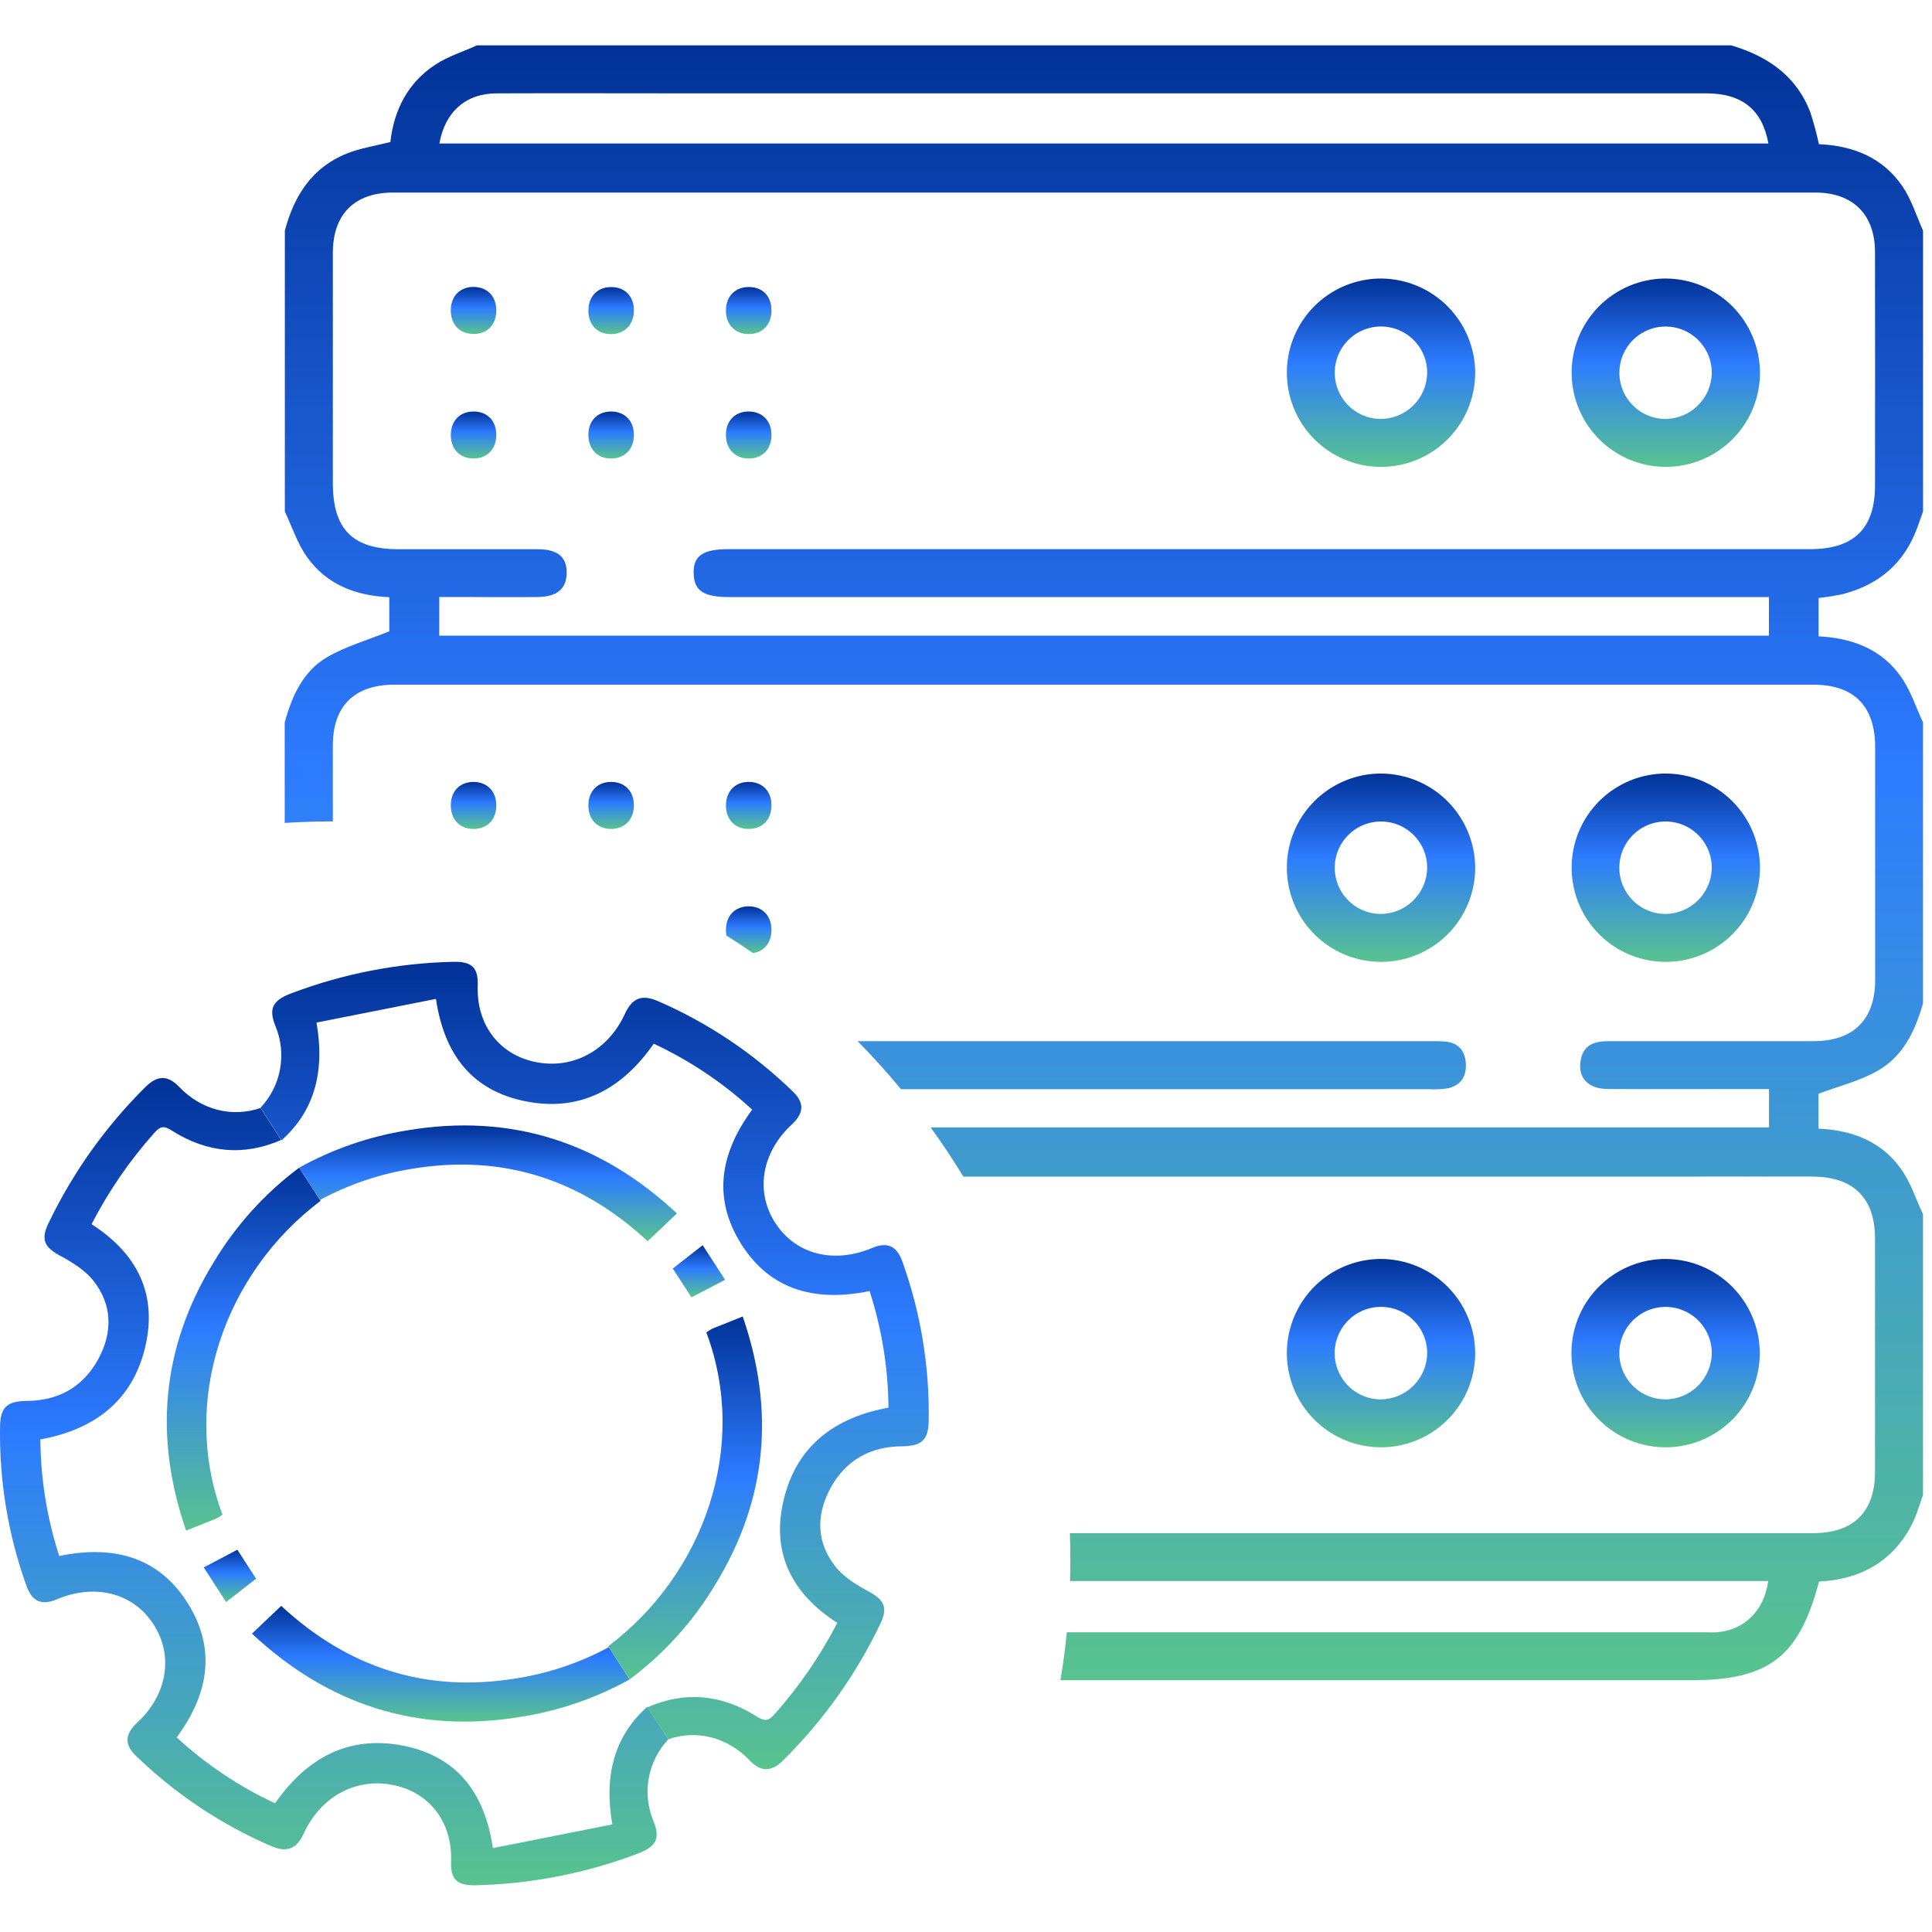 <svg width="90" height="90" viewBox="0 0 90 90" fill="none" xmlns="http://www.w3.org/2000/svg">
<path d="M67.328 48.52C67.03 48.493 66.732 48.502 66.433 48.502H39.951C40.657 49.217 41.33 49.962 41.97 50.738H66.547C66.845 50.756 67.145 50.743 67.441 50.698C68.037 50.569 68.315 50.161 68.285 49.56C68.255 48.96 67.948 48.578 67.328 48.52ZM85.935 27.651C87.575 27.204 88.722 26.198 89.311 24.588C89.404 24.335 89.493 24.081 89.583 23.826V10.742C89.271 10.052 89.047 9.301 88.627 8.685C87.713 7.343 86.341 6.787 84.731 6.716C84.624 6.212 84.49 5.715 84.33 5.225C83.675 3.521 82.328 2.611 80.645 2.113H22.213C21.568 2.411 20.872 2.623 20.287 3.007C18.989 3.855 18.349 5.139 18.185 6.616C17.486 6.795 16.796 6.896 16.166 7.148C14.535 7.795 13.702 9.119 13.269 10.742V23.832C13.606 24.542 13.852 25.316 14.301 25.946C15.207 27.221 16.549 27.751 18.135 27.82V29.41C17.115 29.823 16.109 30.105 15.237 30.615C14.113 31.271 13.597 32.43 13.263 33.653V38.335C13.994 38.288 14.73 38.264 15.471 38.264H15.505C15.505 37.085 15.505 35.906 15.505 34.727C15.505 32.886 16.512 31.895 18.375 31.895C40.406 31.895 62.438 31.895 84.471 31.895C86.363 31.895 87.35 32.892 87.351 34.797C87.351 38.417 87.351 42.036 87.351 45.655C87.351 47.496 86.341 48.498 84.488 48.501C81.308 48.501 78.128 48.501 74.948 48.501C74.284 48.501 73.755 48.658 73.632 49.404C73.496 50.212 73.979 50.726 74.903 50.73C77.114 50.742 79.324 50.73 81.535 50.73H82.408V52.519H43.354C43.891 53.261 44.398 54.025 44.876 54.81C56.324 54.81 67.773 54.81 79.223 54.81C80.962 54.81 82.701 54.803 84.44 54.81C86.348 54.821 87.344 55.81 87.345 57.693C87.345 61.312 87.345 64.931 87.345 68.551C87.345 70.439 86.347 71.422 84.436 71.422H49.84C49.855 71.83 49.862 72.242 49.862 72.653C49.862 72.987 49.862 73.321 49.847 73.652H82.368C82.188 75.036 81.244 75.947 79.961 76.037C79.788 76.049 79.613 76.037 79.439 76.037H49.697C49.623 76.788 49.524 77.533 49.399 78.272H78.758C82.398 78.272 83.809 77.193 84.737 73.675C86.648 73.576 88.153 72.766 89.059 71.024C89.286 70.59 89.411 70.105 89.581 69.643V56.563C89.246 55.854 89.003 55.073 88.554 54.45C87.646 53.177 86.297 52.646 84.713 52.576V50.95C85.658 50.598 86.603 50.365 87.426 49.906C88.644 49.235 89.214 48.038 89.581 46.739V33.653C89.247 32.942 89.006 32.162 88.56 31.533C87.658 30.253 86.311 29.722 84.717 29.644V27.856C85.126 27.812 85.533 27.746 85.935 27.657V27.651ZM23.145 4.349C26.126 4.338 29.107 4.349 32.088 4.349H79.476C81.141 4.349 82.089 5.094 82.379 6.683H20.468C20.736 5.197 21.705 4.349 23.145 4.349ZM84.315 25.582C80.936 25.582 77.557 25.582 74.179 25.582H33.932C32.74 25.582 32.292 25.892 32.313 26.709C32.334 27.526 32.777 27.814 33.983 27.814H82.404V29.61H20.463V27.812H21.915C22.958 27.812 24.002 27.823 25.045 27.812C25.959 27.8 26.387 27.426 26.397 26.69C26.408 25.954 25.99 25.588 25.056 25.585C22.894 25.585 20.733 25.585 18.573 25.585C16.413 25.585 15.505 24.648 15.505 22.492C15.505 18.924 15.505 15.354 15.505 11.784C15.505 9.982 16.513 8.97 18.314 8.97C40.398 8.97 62.48 8.97 84.561 8.97C86.317 8.97 87.342 9.992 87.345 11.738C87.351 15.359 87.351 18.979 87.345 22.597C87.353 24.621 86.364 25.582 84.315 25.582Z" fill="url(#paint0_linear_222_16901)"/>
<path d="M77.591 58.647C76.724 58.647 75.877 58.904 75.156 59.385C74.435 59.866 73.873 60.549 73.54 61.349C73.207 62.15 73.119 63.03 73.286 63.881C73.454 64.731 73.869 65.513 74.48 66.127C75.091 66.742 75.87 67.161 76.719 67.334C77.569 67.506 78.45 67.422 79.252 67.094C80.054 66.766 80.741 66.208 81.226 65.49C81.711 64.772 81.972 63.926 81.978 63.059C81.98 61.893 81.52 60.773 80.697 59.945C79.875 59.118 78.757 58.651 77.591 58.647V58.647ZM77.544 65.188C77.12 65.18 76.708 65.046 76.36 64.804C76.011 64.562 75.742 64.223 75.586 63.829C75.429 63.435 75.393 63.003 75.481 62.588C75.569 62.173 75.777 61.793 76.08 61.496C76.383 61.2 76.766 60.999 77.183 60.919C77.6 60.839 78.031 60.884 78.422 61.049C78.813 61.213 79.147 61.489 79.381 61.842C79.616 62.195 79.742 62.61 79.742 63.034C79.736 63.611 79.501 64.162 79.089 64.566C78.677 64.97 78.121 65.194 77.544 65.188Z" fill="url(#paint1_linear_222_16901)"/>
<path d="M64.318 58.647C63.452 58.65 62.606 58.91 61.887 59.392C61.168 59.875 60.608 60.56 60.278 61.361C59.947 62.162 59.862 63.042 60.031 63.892C60.2 64.741 60.617 65.522 61.23 66.135C61.842 66.747 62.622 67.165 63.471 67.335C64.32 67.506 65.201 67.421 66.002 67.091C66.803 66.762 67.489 66.202 67.972 65.484C68.456 64.765 68.716 63.92 68.72 63.053C68.72 62.475 68.607 61.902 68.386 61.368C68.165 60.833 67.841 60.348 67.432 59.938C67.023 59.529 66.538 59.205 66.004 58.983C65.469 58.762 64.897 58.647 64.318 58.647V58.647ZM64.303 65.189C63.879 65.184 63.466 65.055 63.115 64.816C62.765 64.577 62.493 64.24 62.333 63.847C62.173 63.455 62.132 63.023 62.216 62.608C62.3 62.192 62.505 61.81 62.805 61.51C63.105 61.21 63.486 61.005 63.902 60.922C64.318 60.837 64.749 60.878 65.142 61.038C65.535 61.198 65.871 61.47 66.11 61.821C66.349 62.171 66.479 62.585 66.484 63.009C66.484 63.295 66.428 63.579 66.318 63.843C66.209 64.108 66.048 64.348 65.845 64.551C65.643 64.753 65.402 64.914 65.138 65.023C64.873 65.133 64.59 65.189 64.303 65.189V65.189Z" fill="url(#paint2_linear_222_16901)"/>
<path d="M77.561 12.975C76.695 12.982 75.85 13.246 75.134 13.733C74.418 14.22 73.862 14.908 73.535 15.71C73.209 16.512 73.128 17.393 73.302 18.242C73.476 19.09 73.897 19.868 74.512 20.478C75.127 21.087 75.909 21.501 76.759 21.667C77.609 21.833 78.489 21.744 79.288 21.41C80.088 21.077 80.77 20.515 81.25 19.794C81.731 19.073 81.987 18.226 81.986 17.36C81.981 16.192 81.511 15.074 80.682 14.251C79.852 13.429 78.729 12.97 77.561 12.975ZM77.538 19.516C77.115 19.506 76.703 19.371 76.356 19.128C76.009 18.885 75.741 18.546 75.586 18.151C75.431 17.757 75.396 17.325 75.485 16.911C75.574 16.497 75.784 16.118 76.087 15.822C76.391 15.526 76.775 15.327 77.191 15.248C77.608 15.17 78.038 15.216 78.428 15.382C78.818 15.547 79.151 15.824 79.385 16.177C79.618 16.531 79.743 16.945 79.742 17.369C79.738 17.655 79.678 17.937 79.565 18.199C79.453 18.462 79.289 18.7 79.085 18.899C78.88 19.098 78.638 19.255 78.373 19.361C78.108 19.467 77.824 19.519 77.538 19.516V19.516Z" fill="url(#paint3_linear_222_16901)"/>
<path d="M64.332 12.975C63.466 12.975 62.619 13.232 61.899 13.713C61.178 14.193 60.616 14.877 60.283 15.676C59.95 16.476 59.862 17.356 60.029 18.206C60.195 19.056 60.61 19.837 61.22 20.452C61.83 21.067 62.608 21.487 63.457 21.66C64.306 21.833 65.187 21.751 65.989 21.424C66.791 21.097 67.478 20.541 67.964 19.824C68.45 19.107 68.713 18.262 68.72 17.396C68.724 16.228 68.263 15.106 67.441 14.277C66.618 13.448 65.5 12.98 64.332 12.975V12.975ZM64.305 19.517C63.881 19.512 63.468 19.382 63.118 19.144C62.768 18.905 62.495 18.568 62.336 18.176C62.176 17.783 62.135 17.352 62.219 16.937C62.303 16.521 62.508 16.14 62.807 15.84C63.107 15.541 63.489 15.336 63.904 15.252C64.319 15.168 64.75 15.209 65.143 15.368C65.535 15.528 65.872 15.8 66.111 16.151C66.349 16.501 66.479 16.914 66.484 17.338C66.484 17.624 66.428 17.908 66.319 18.172C66.209 18.437 66.049 18.677 65.846 18.879C65.644 19.082 65.404 19.242 65.139 19.352C64.875 19.461 64.591 19.517 64.305 19.517V19.517Z" fill="url(#paint4_linear_222_16901)"/>
<path d="M29.529 20.233C29.542 20.888 29.143 21.334 28.518 21.359C27.856 21.385 27.405 20.938 27.409 20.258C27.409 19.605 27.825 19.176 28.453 19.17C29.08 19.164 29.517 19.583 29.529 20.233Z" fill="url(#paint5_linear_222_16901)"/>
<path d="M21 20.27C21 19.617 21.407 19.18 22.036 19.17C22.699 19.156 23.134 19.608 23.119 20.295C23.105 20.944 22.672 21.365 22.046 21.359C21.42 21.354 21.001 20.921 21 20.27Z" fill="url(#paint6_linear_222_16901)"/>
<path d="M35.938 20.233C35.952 20.888 35.551 21.336 34.926 21.359C34.266 21.385 33.814 20.936 33.817 20.256C33.817 19.604 34.235 19.176 34.861 19.17C35.487 19.164 35.927 19.583 35.938 20.233Z" fill="url(#paint7_linear_222_16901)"/>
<path d="M35.939 14.485C35.93 15.135 35.511 15.563 34.88 15.564C34.223 15.564 33.792 15.098 33.818 14.415C33.841 13.77 34.277 13.357 34.915 13.371C35.553 13.386 35.946 13.823 35.939 14.485Z" fill="url(#paint8_linear_222_16901)"/>
<path d="M29.529 14.521C29.502 15.163 29.061 15.578 28.427 15.564C27.794 15.551 27.399 15.101 27.409 14.446C27.42 13.769 27.88 13.336 28.547 13.376C29.167 13.407 29.556 13.863 29.529 14.521Z" fill="url(#paint9_linear_222_16901)"/>
<path d="M22.025 15.558C21.399 15.542 20.992 15.099 21 14.446C21 13.77 21.466 13.333 22.131 13.368C22.751 13.403 23.143 13.857 23.119 14.515C23.095 15.172 22.66 15.576 22.025 15.558Z" fill="url(#paint10_linear_222_16901)"/>
<path d="M77.643 36.035C76.773 36.026 75.921 36.276 75.194 36.753C74.467 37.23 73.898 37.912 73.559 38.712C73.221 39.513 73.127 40.397 73.292 41.251C73.456 42.104 73.871 42.89 74.482 43.508C75.094 44.126 75.876 44.548 76.728 44.721C77.58 44.893 78.464 44.809 79.268 44.478C80.072 44.148 80.76 43.586 81.244 42.863C81.728 42.141 81.986 41.291 81.986 40.422C81.983 39.267 81.526 38.159 80.713 37.339C79.9 36.518 78.798 36.05 77.643 36.035V36.035ZM77.538 42.575C77.114 42.566 76.703 42.431 76.355 42.188C76.007 41.945 75.738 41.605 75.583 41.211C75.428 40.816 75.393 40.384 75.482 39.969C75.571 39.554 75.781 39.175 76.085 38.879C76.388 38.583 76.773 38.384 77.19 38.305C77.607 38.227 78.037 38.273 78.428 38.439C78.819 38.604 79.152 38.882 79.385 39.236C79.619 39.59 79.743 40.005 79.742 40.429C79.733 41.005 79.496 41.555 79.083 41.957C78.67 42.359 78.115 42.582 77.538 42.575V42.575Z" fill="url(#paint11_linear_222_16901)"/>
<path d="M64.336 36.035C63.47 36.034 62.623 36.29 61.902 36.77C61.181 37.25 60.618 37.933 60.285 38.732C59.951 39.532 59.862 40.412 60.028 41.262C60.194 42.112 60.608 42.894 61.217 43.509C61.827 44.125 62.605 44.546 63.454 44.719C64.302 44.893 65.183 44.812 65.986 44.485C66.788 44.159 67.476 43.603 67.963 42.886C68.449 42.169 68.713 41.325 68.72 40.459C68.725 39.291 68.266 38.169 67.444 37.339C66.622 36.509 65.504 36.04 64.336 36.035V36.035ZM64.28 42.575C63.856 42.566 63.444 42.431 63.097 42.188C62.75 41.945 62.481 41.606 62.326 41.211C62.171 40.817 62.135 40.386 62.224 39.971C62.313 39.557 62.522 39.178 62.825 38.882C63.128 38.585 63.512 38.385 63.928 38.306C64.345 38.227 64.775 38.273 65.166 38.437C65.556 38.601 65.89 38.877 66.124 39.23C66.359 39.583 66.484 39.998 66.484 40.422C66.481 40.708 66.421 40.99 66.309 41.254C66.196 41.517 66.033 41.755 65.828 41.955C65.623 42.155 65.381 42.313 65.115 42.419C64.85 42.526 64.566 42.579 64.28 42.575Z" fill="url(#paint12_linear_222_16901)"/>
<path d="M29.529 37.51C29.529 38.166 29.125 38.601 28.496 38.615C27.833 38.628 27.394 38.176 27.409 37.491C27.421 36.843 27.845 36.421 28.478 36.425C29.112 36.43 29.524 36.857 29.529 37.51Z" fill="url(#paint13_linear_222_16901)"/>
<path d="M34.868 38.615C34.236 38.615 33.825 38.181 33.817 37.528C33.817 36.849 34.265 36.401 34.925 36.425C35.553 36.449 35.952 36.892 35.937 37.549C35.922 38.206 35.502 38.619 34.868 38.615Z" fill="url(#paint14_linear_222_16901)"/>
<path d="M35.937 43.318C35.937 43.914 35.606 44.318 35.077 44.4C34.672 44.118 34.259 43.844 33.841 43.581C33.822 43.483 33.814 43.383 33.817 43.283C33.832 42.635 34.265 42.215 34.892 42.221C35.52 42.227 35.936 42.665 35.937 43.318Z" fill="url(#paint15_linear_222_16901)"/>
<path d="M23.119 37.488C23.134 38.145 22.735 38.59 22.11 38.615C21.445 38.64 20.997 38.194 21 37.515C21 36.862 21.414 36.433 22.043 36.425C22.672 36.418 23.108 36.844 23.119 37.488Z" fill="url(#paint16_linear_222_16901)"/>
<path d="M7.179 52.783C6.034 54.071 5.055 55.497 4.265 57.028C6.392 58.394 7.365 60.3 6.751 62.801C6.155 65.249 4.408 66.595 1.88 67.054C1.894 68.898 2.191 70.73 2.759 72.484C5.398 71.937 7.543 72.589 8.871 74.892C10.048 76.934 9.688 78.963 8.23 80.935C9.591 82.188 11.138 83.224 12.815 84.005C14.295 81.875 16.263 80.821 18.788 81.322C21.259 81.816 22.571 83.466 22.961 86.092L28.524 84.989C28.126 82.708 28.618 80.874 30.154 79.507L31.133 81.024C30.663 81.523 30.347 82.148 30.224 82.823C30.1 83.497 30.175 84.193 30.438 84.827C30.765 85.632 30.577 86.019 29.724 86.343C27.305 87.264 24.746 87.764 22.158 87.823C21.282 87.842 20.983 87.551 21.013 86.706C21.079 84.888 20.006 83.484 18.296 83.15C16.564 82.81 14.939 83.695 14.155 85.403C13.819 86.134 13.368 86.313 12.637 86C10.296 84.99 8.157 83.562 6.326 81.786C5.788 81.264 5.813 80.786 6.393 80.247C7.796 78.946 8.096 77.117 7.146 75.659C6.197 74.201 4.427 73.753 2.643 74.504C1.941 74.802 1.495 74.604 1.236 73.884C0.377 71.5 -0.04 68.98 0.003 66.446C0.016 65.564 0.327 65.268 1.231 65.262C2.722 65.252 3.871 64.614 4.581 63.307C5.265 62.044 5.219 60.764 4.357 59.668C3.965 59.17 3.363 58.799 2.786 58.489C2.085 58.112 1.892 57.744 2.245 57.012C3.377 54.641 4.91 52.485 6.776 50.636C7.332 50.081 7.82 50.082 8.34 50.626C9.383 51.717 10.815 52.068 12.138 51.613L13.1 53.103C11.373 53.861 9.655 53.715 8.006 52.668C7.644 52.436 7.471 52.448 7.179 52.783Z" fill="url(#paint17_linear_222_16901)"/>
<path d="M13.937 54.394L14.934 55.939C10.437 59.33 8.383 65.283 10.364 70.558C10.275 70.626 10.181 70.686 10.082 70.737C9.635 70.919 9.197 71.092 8.669 71.301C7.179 66.978 7.498 62.804 9.951 58.806C10.98 57.09 12.334 55.592 13.937 54.394V54.394Z" fill="url(#paint18_linear_222_16901)"/>
<path d="M28.36 76.731L29.331 78.235C27.771 79.099 26.074 79.686 24.313 79.969C19.433 80.791 15.268 79.401 11.736 76.102L13.1 74.807C16.176 77.664 19.818 78.889 24.076 78.181C25.576 77.943 27.024 77.453 28.36 76.731V76.731Z" fill="url(#paint19_linear_222_16901)"/>
<path d="M11.057 72.192L11.928 73.541L10.534 74.631L9.491 73.016L11.057 72.192Z" fill="url(#paint20_linear_222_16901)"/>
<path d="M36.089 79.845C37.234 78.557 38.213 77.131 39.004 75.6C36.876 74.233 35.901 72.32 36.517 69.827C37.113 67.379 38.86 66.031 41.388 65.574C41.374 63.729 41.077 61.897 40.509 60.142C37.871 60.689 35.726 60.038 34.398 57.735C33.221 55.693 33.582 53.664 35.04 51.692C33.678 50.438 32.131 49.402 30.453 48.62C28.975 50.75 27.007 51.805 24.482 51.303C22.011 50.808 20.699 49.158 20.308 46.533L14.744 47.636C15.143 49.916 14.651 51.753 13.116 53.118L12.137 51.601C12.607 51.102 12.923 50.477 13.046 49.802C13.169 49.128 13.095 48.432 12.831 47.798C12.505 46.995 12.693 46.606 13.545 46.282C15.964 45.362 18.523 44.863 21.11 44.805C21.987 44.784 22.285 45.077 22.255 45.92C22.189 47.739 23.261 49.143 24.971 49.478C26.704 49.817 28.329 48.933 29.113 47.223C29.449 46.493 29.899 46.314 30.631 46.627C32.974 47.641 35.113 49.074 36.942 50.856C37.48 51.376 37.455 51.856 36.875 52.394C35.472 53.694 35.173 55.524 36.122 56.98C37.072 58.437 38.841 58.887 40.625 58.136C41.327 57.838 41.773 58.036 42.032 58.757C42.889 61.14 43.306 63.658 43.262 66.189C43.249 67.07 42.939 67.366 42.034 67.373C40.543 67.382 39.394 68.02 38.684 69.329C38 70.591 38.047 71.87 38.908 72.966C39.3 73.464 39.902 73.835 40.479 74.145C41.18 74.522 41.373 74.89 41.019 75.622C39.888 77.993 38.355 80.15 36.489 81.997C35.933 82.553 35.445 82.552 34.925 82.008C33.882 80.917 32.451 80.566 31.127 81.023L30.164 79.532C31.89 78.773 33.61 78.919 35.259 79.966C35.629 80.192 35.797 80.18 36.089 79.845Z" fill="url(#paint21_linear_222_16901)"/>
<path d="M29.331 78.234L28.334 76.689C32.832 73.298 34.885 67.346 32.904 62.071C32.992 62.003 33.087 61.942 33.186 61.891C33.633 61.709 34.071 61.537 34.599 61.327C36.089 65.65 35.77 69.824 33.317 73.821C32.288 75.537 30.934 77.036 29.331 78.234V78.234Z" fill="url(#paint22_linear_222_16901)"/>
<path d="M14.909 55.898L13.939 54.394C15.498 53.529 17.196 52.942 18.956 52.659C23.837 51.836 28.001 53.229 31.534 56.526L30.17 57.821C27.094 54.964 23.452 53.74 19.193 54.447C17.694 54.685 16.245 55.176 14.909 55.898V55.898Z" fill="url(#paint23_linear_222_16901)"/>
<path d="M32.211 60.436L31.34 59.094C31.788 58.741 32.242 58.388 32.733 58.006L33.776 59.619L32.211 60.436Z" fill="url(#paint24_linear_222_16901)"/>
<defs>
<linearGradient id="paint0_linear_222_16901" x1="51.423" y1="2.113" x2="51.423" y2="78.272" gradientUnits="userSpaceOnUse">
<stop stop-color="#023298"/>
<stop offset="0.441" stop-color="#2D7BFF"/>
<stop offset="1" stop-color="#58C38F"/>
</linearGradient>
<linearGradient id="paint1_linear_222_16901" x1="77.591" y1="58.647" x2="77.591" y2="67.421" gradientUnits="userSpaceOnUse">
<stop stop-color="#023298"/>
<stop offset="0.441" stop-color="#2D7BFF"/>
<stop offset="1" stop-color="#58C38F"/>
</linearGradient>
<linearGradient id="paint2_linear_222_16901" x1="64.333" y1="58.647" x2="64.333" y2="67.421" gradientUnits="userSpaceOnUse">
<stop stop-color="#023298"/>
<stop offset="0.441" stop-color="#2D7BFF"/>
<stop offset="1" stop-color="#58C38F"/>
</linearGradient>
<linearGradient id="paint3_linear_222_16901" x1="77.6" y1="12.975" x2="77.6" y2="21.748" gradientUnits="userSpaceOnUse">
<stop stop-color="#023298"/>
<stop offset="0.441" stop-color="#2D7BFF"/>
<stop offset="1" stop-color="#58C38F"/>
</linearGradient>
<linearGradient id="paint4_linear_222_16901" x1="64.333" y1="12.975" x2="64.333" y2="21.749" gradientUnits="userSpaceOnUse">
<stop stop-color="#023298"/>
<stop offset="0.441" stop-color="#2D7BFF"/>
<stop offset="1" stop-color="#58C38F"/>
</linearGradient>
<linearGradient id="paint5_linear_222_16901" x1="28.469" y1="19.17" x2="28.469" y2="21.36" gradientUnits="userSpaceOnUse">
<stop stop-color="#023298"/>
<stop offset="0.441" stop-color="#2D7BFF"/>
<stop offset="1" stop-color="#58C38F"/>
</linearGradient>
<linearGradient id="paint6_linear_222_16901" x1="22.06" y1="19.169" x2="22.06" y2="21.36" gradientUnits="userSpaceOnUse">
<stop stop-color="#023298"/>
<stop offset="0.441" stop-color="#2D7BFF"/>
<stop offset="1" stop-color="#58C38F"/>
</linearGradient>
<linearGradient id="paint7_linear_222_16901" x1="34.878" y1="19.17" x2="34.878" y2="21.36" gradientUnits="userSpaceOnUse">
<stop stop-color="#023298"/>
<stop offset="0.441" stop-color="#2D7BFF"/>
<stop offset="1" stop-color="#58C38F"/>
</linearGradient>
<linearGradient id="paint8_linear_222_16901" x1="34.878" y1="13.371" x2="34.878" y2="15.564" gradientUnits="userSpaceOnUse">
<stop stop-color="#023298"/>
<stop offset="0.441" stop-color="#2D7BFF"/>
<stop offset="1" stop-color="#58C38F"/>
</linearGradient>
<linearGradient id="paint9_linear_222_16901" x1="28.47" y1="13.373" x2="28.47" y2="15.564" gradientUnits="userSpaceOnUse">
<stop stop-color="#023298"/>
<stop offset="0.441" stop-color="#2D7BFF"/>
<stop offset="1" stop-color="#58C38F"/>
</linearGradient>
<linearGradient id="paint10_linear_222_16901" x1="22.06" y1="13.367" x2="22.06" y2="15.559" gradientUnits="userSpaceOnUse">
<stop stop-color="#023298"/>
<stop offset="0.441" stop-color="#2D7BFF"/>
<stop offset="1" stop-color="#58C38F"/>
</linearGradient>
<linearGradient id="paint11_linear_222_16901" x1="77.6" y1="36.034" x2="77.6" y2="44.808" gradientUnits="userSpaceOnUse">
<stop stop-color="#023298"/>
<stop offset="0.441" stop-color="#2D7BFF"/>
<stop offset="1" stop-color="#58C38F"/>
</linearGradient>
<linearGradient id="paint12_linear_222_16901" x1="64.333" y1="36.035" x2="64.333" y2="44.808" gradientUnits="userSpaceOnUse">
<stop stop-color="#023298"/>
<stop offset="0.441" stop-color="#2D7BFF"/>
<stop offset="1" stop-color="#58C38F"/>
</linearGradient>
<linearGradient id="paint13_linear_222_16901" x1="28.469" y1="36.425" x2="28.469" y2="38.615" gradientUnits="userSpaceOnUse">
<stop stop-color="#023298"/>
<stop offset="0.441" stop-color="#2D7BFF"/>
<stop offset="1" stop-color="#58C38F"/>
</linearGradient>
<linearGradient id="paint14_linear_222_16901" x1="34.877" y1="36.424" x2="34.877" y2="38.615" gradientUnits="userSpaceOnUse">
<stop stop-color="#023298"/>
<stop offset="0.441" stop-color="#2D7BFF"/>
<stop offset="1" stop-color="#58C38F"/>
</linearGradient>
<linearGradient id="paint15_linear_222_16901" x1="34.877" y1="42.221" x2="34.877" y2="44.4" gradientUnits="userSpaceOnUse">
<stop stop-color="#023298"/>
<stop offset="0.441" stop-color="#2D7BFF"/>
<stop offset="1" stop-color="#58C38F"/>
</linearGradient>
<linearGradient id="paint16_linear_222_16901" x1="22.06" y1="36.425" x2="22.06" y2="38.616" gradientUnits="userSpaceOnUse">
<stop stop-color="#023298"/>
<stop offset="0.441" stop-color="#2D7BFF"/>
<stop offset="1" stop-color="#58C38F"/>
</linearGradient>
<linearGradient id="paint17_linear_222_16901" x1="15.566" y1="50.219" x2="15.566" y2="87.824" gradientUnits="userSpaceOnUse">
<stop stop-color="#023298"/>
<stop offset="0.441" stop-color="#2D7BFF"/>
<stop offset="1" stop-color="#58C38F"/>
</linearGradient>
<linearGradient id="paint18_linear_222_16901" x1="11.352" y1="54.394" x2="11.352" y2="71.301" gradientUnits="userSpaceOnUse">
<stop stop-color="#023298"/>
<stop offset="0.441" stop-color="#2D7BFF"/>
<stop offset="1" stop-color="#58C38F"/>
</linearGradient>
<linearGradient id="paint19_linear_222_16901" x1="20.533" y1="74.807" x2="20.533" y2="80.2" gradientUnits="userSpaceOnUse">
<stop stop-color="#023298"/>
<stop offset="0.441" stop-color="#2D7BFF"/>
<stop offset="1" stop-color="#58C38F"/>
</linearGradient>
<linearGradient id="paint20_linear_222_16901" x1="10.709" y1="72.192" x2="10.709" y2="74.631" gradientUnits="userSpaceOnUse">
<stop stop-color="#023298"/>
<stop offset="0.441" stop-color="#2D7BFF"/>
<stop offset="1" stop-color="#58C38F"/>
</linearGradient>
<linearGradient id="paint21_linear_222_16901" x1="27.701" y1="44.804" x2="27.701" y2="82.415" gradientUnits="userSpaceOnUse">
<stop stop-color="#023298"/>
<stop offset="0.441" stop-color="#2D7BFF"/>
<stop offset="1" stop-color="#58C38F"/>
</linearGradient>
<linearGradient id="paint22_linear_222_16901" x1="31.916" y1="61.327" x2="31.916" y2="78.234" gradientUnits="userSpaceOnUse">
<stop stop-color="#023298"/>
<stop offset="0.441" stop-color="#2D7BFF"/>
<stop offset="1" stop-color="#58C38F"/>
</linearGradient>
<linearGradient id="paint23_linear_222_16901" x1="22.736" y1="52.428" x2="22.736" y2="57.821" gradientUnits="userSpaceOnUse">
<stop stop-color="#023298"/>
<stop offset="0.441" stop-color="#2D7BFF"/>
<stop offset="1" stop-color="#58C38F"/>
</linearGradient>
<linearGradient id="paint24_linear_222_16901" x1="32.558" y1="58.006" x2="32.558" y2="60.436" gradientUnits="userSpaceOnUse">
<stop stop-color="#023298"/>
<stop offset="0.441" stop-color="#2D7BFF"/>
<stop offset="1" stop-color="#58C38F"/>
</linearGradient>
</defs>
</svg>
